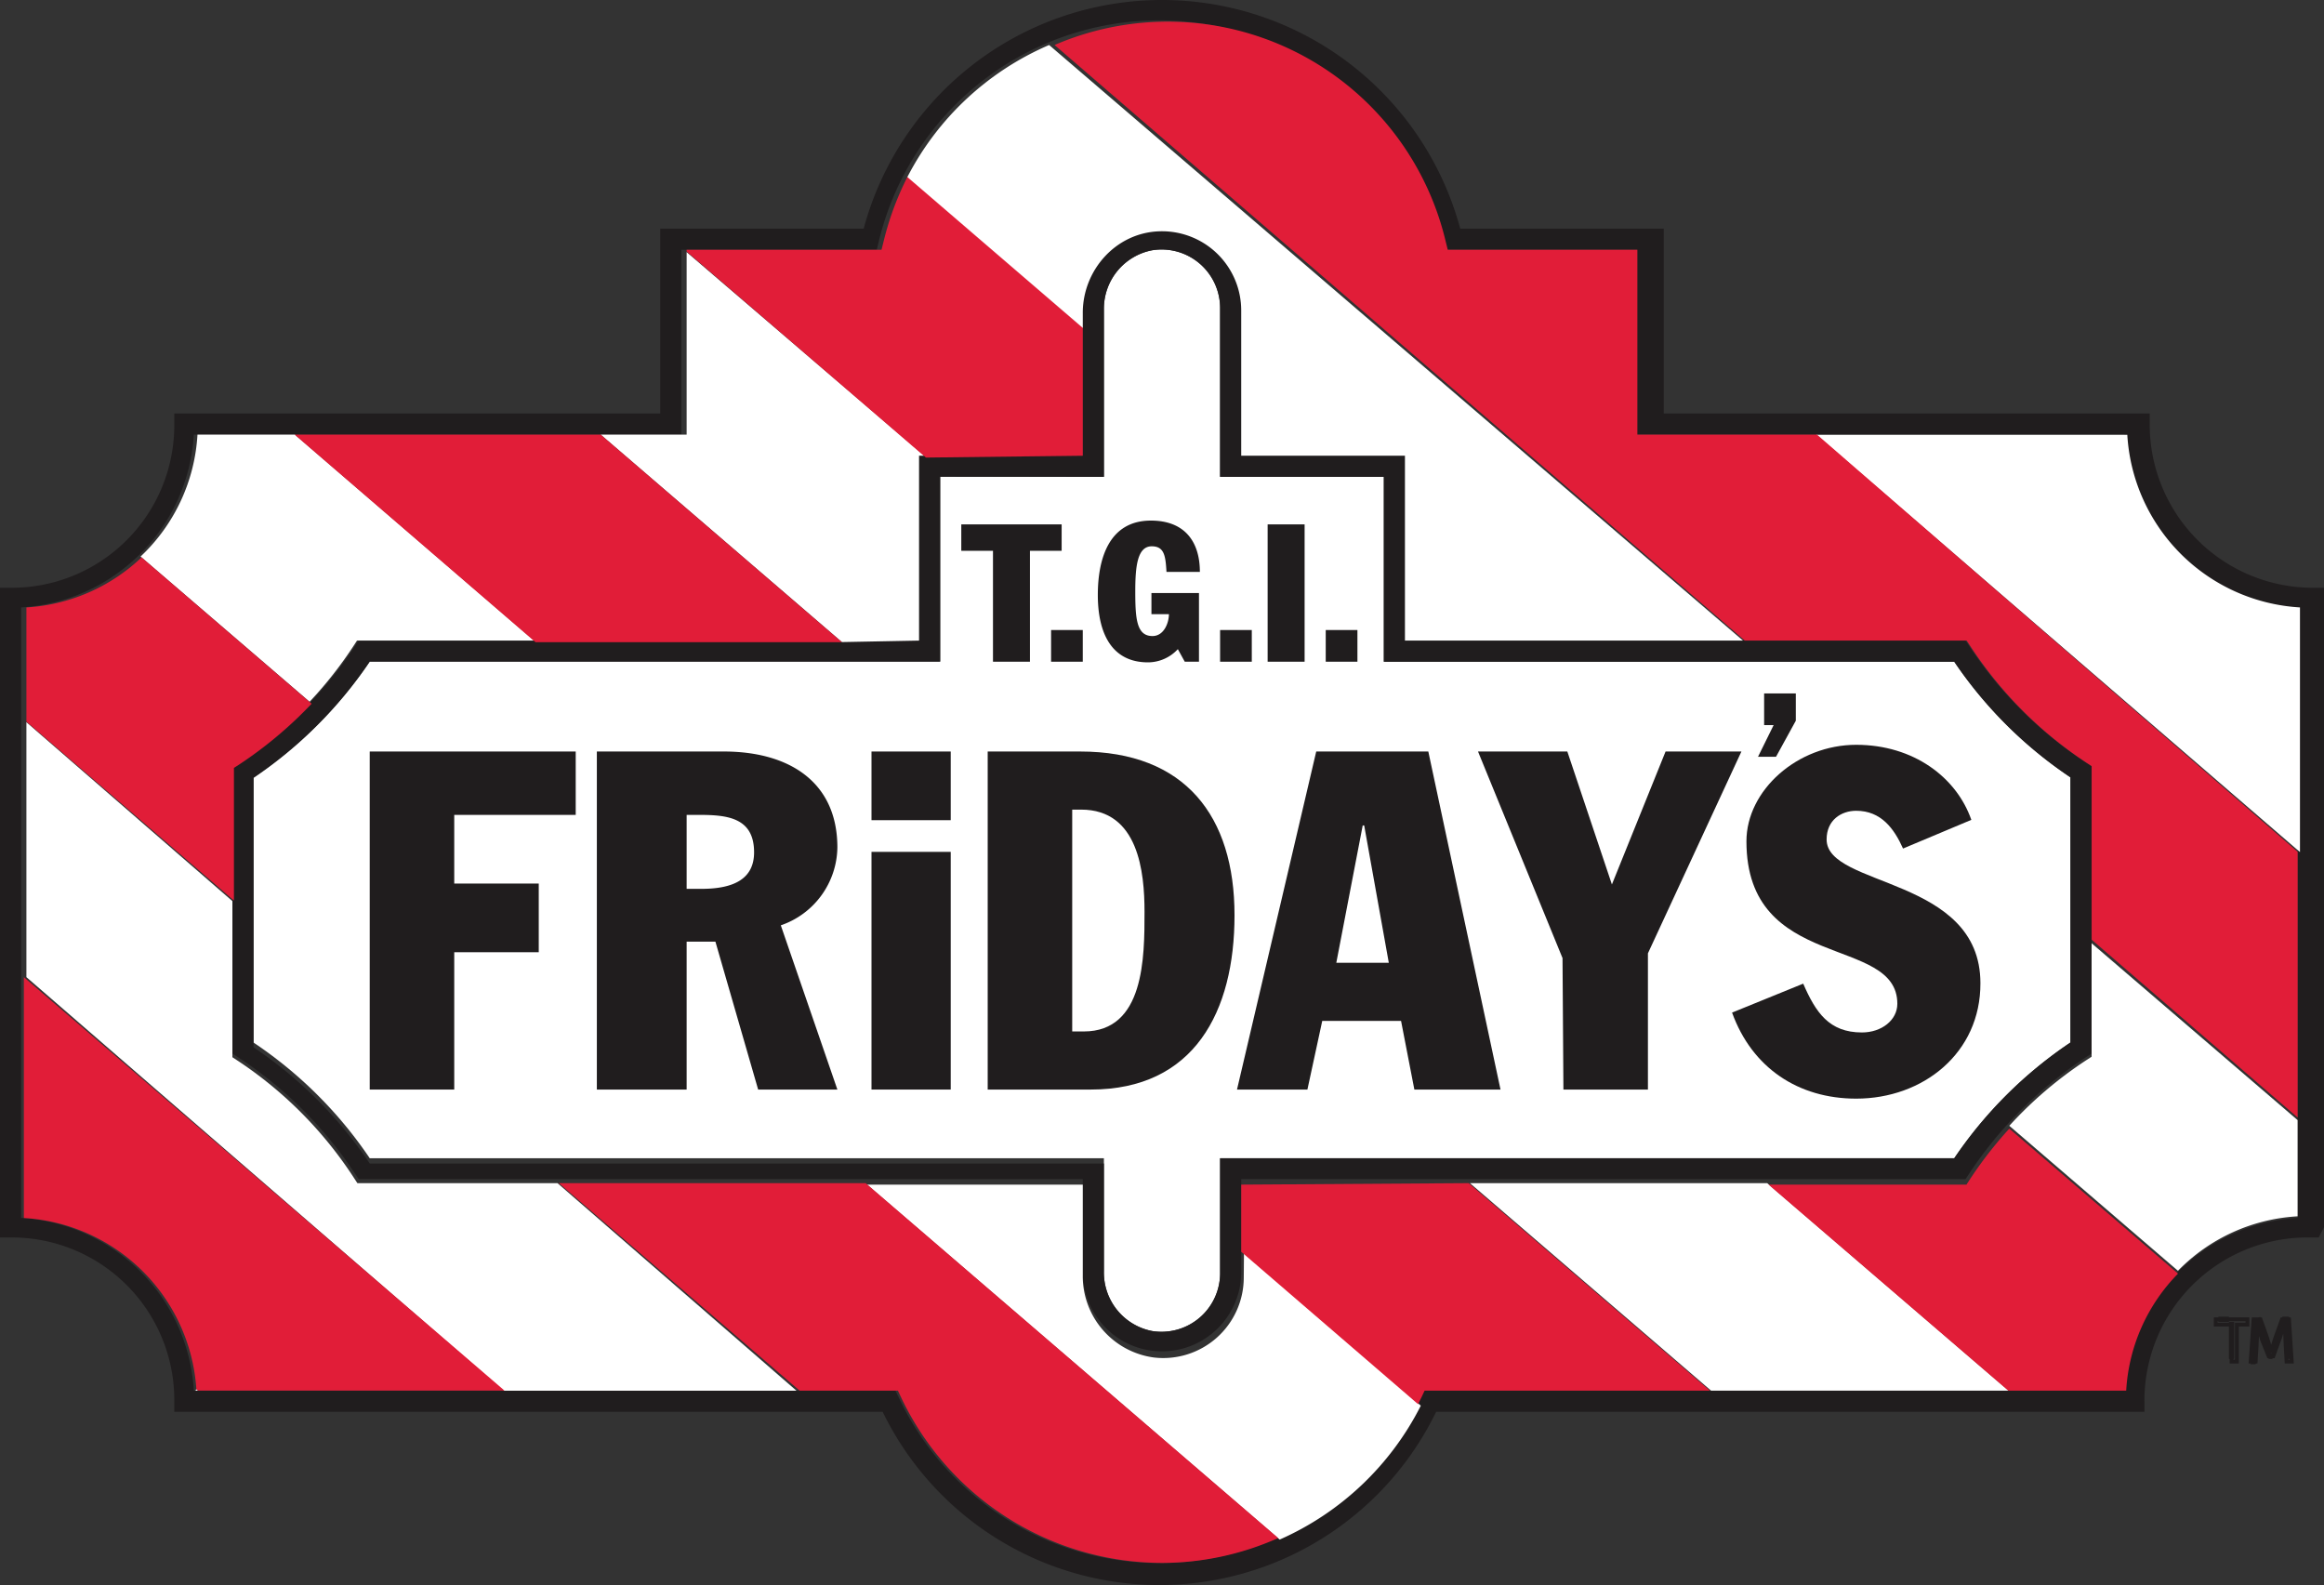 <svg xmlns="http://www.w3.org/2000/svg" viewBox="0 0 440 300.09"><rect x="0" y="0" width="440" height="300.09" fill="#333333" stroke="none"/><defs><style>.cls-1{fill:#fff;}.cls-2{fill:#201d1e;}.cls-3{fill:#e11d38;}.cls-4{fill:none;stroke:#201d1e;stroke-width:0.73px;}</style></defs><title>Asset 1</title><g id="Layer_2" data-name="Layer 2"><g id="Layer_1-2" data-name="Layer 1"><path class="cls-1" d="M207,90.28h2V58.6a11.26,11.26,0,0,1,9.15-11.22A11.08,11.08,0,0,1,231,58.44V90.28h31v35H370A80.87,80.87,0,0,0,392,147.17v50.2A81.09,81.09,0,0,0,370,219.28H231v21.59A11.1,11.1,0,0,1,218.15,252,11.27,11.27,0,0,1,209,240.74V219.28H70a80.56,80.56,0,0,0-22-21.9V147.17a81.19,81.19,0,0,0,22-21.89H178v-35"/><path class="cls-2" d="M164,43.28H125v35H33V80.5A30.78,30.78,0,0,1,2.22,111.28H0v123H2.22A30.78,30.78,0,0,1,33,265.06v2.22H167.11a58.25,58.25,0,0,0,104.8,0H406v-2a30.91,30.91,0,0,1,30.76-31H439l1-1.93V111.28h-2A30.91,30.91,0,0,1,407,80.5V78.28H315v-35H276.46a58.48,58.48,0,0,0-112.94,0m.92,4H166l.37-1.53a54.59,54.59,0,0,1,106.19,0l.39,1.53h37v35h92.3A34.82,34.82,0,0,0,435,115V230.58a34.79,34.79,0,0,0-32.7,32.7H269.47l-.54,1.15a54.52,54.52,0,0,1-98.84,0l-.55-1.15H36.7A34.81,34.81,0,0,0,4,230.58V115A34.82,34.82,0,0,0,36.7,82.28H129v-35Z"/><path class="cls-2" d="M205,59.28v27H174v35H67.89l-.59.9a77,77,0,0,1-22.37,22.28L44,145v54.47l.93.6a77,77,0,0,1,22.38,22.28l.61.89H205v17.6a15,15,0,1,0,30,0v-17.6H372.13l.59-.89a77.38,77.38,0,0,1,22.37-22.29l.91-.59V145.06l-.91-.6a76.75,76.75,0,0,1-22.34-22.28l-.6-.9H266v-35H235V58.89a15.23,15.23,0,1,0-30.45,0m2.88,31.39H209V58.6a11.26,11.26,0,0,1,9.15-11.22A11.08,11.08,0,0,1,231,58.44V90.28h31v35H370A80.87,80.87,0,0,0,392,147.17v50.2A81.09,81.09,0,0,0,370,219.28H231v21.59A11.1,11.1,0,0,1,218.15,252,11.27,11.27,0,0,1,209,240.74V220.28H70a80.56,80.56,0,0,0-22-22v-51a81.49,81.49,0,0,0,22-22.05H178v-35Z"/><polyline class="cls-1" points="174 121.28 174 86.28 175.01 86.28 130 47.73 130 82.28 113.72 82.28 159.4 121.56"/><polyline class="cls-1" points="278.3 224 323.95 263.28 380.29 263.28 334.58 224"/><path class="cls-1" d="M435,230.28V212.06l-39-33.48v21.48l-.9.59a76.23,76.23,0,0,0-14.68,12.49l31.93,27.45A34.32,34.32,0,0,1,435,230.28"/><polyline class="cls-1" points="37 263.28 37.51 263.28 37.18 263"/><path class="cls-1" d="M435.45,115a34.79,34.79,0,0,1-32.69-32.68H343.87l91.58,79"/><path class="cls-1" d="M235.48,241.88a15.24,15.24,0,0,1-17,15.13A15.53,15.53,0,0,1,205,241.44V224.28H164.15l78.13,67.2A54.69,54.69,0,0,0,269,266.13l-33.48-28.86"/><path class="cls-1" d="M67.66,224l-.59-.91A76.62,76.62,0,0,0,44.9,200.75l-.9-.59V170.6L5,136.73V185l90.35,78.3H150.8L105.55,224"/><path class="cls-1" d="M67,122.19l.59-.91h33.53l-45.29-39H37.39a34.4,34.4,0,0,1-10.78,23.09l32,27.49A77,77,0,0,0,67,122.19"/><path class="cls-3" d="M344,82.28H310v-35H274.1l-.38-1.53A54.09,54.09,0,0,0,199.66,8.52L330.34,121.28h42l.6.9a76.47,76.47,0,0,0,22.16,22.27l.91.6v32.86l39,33.66V161.28"/><polyline class="cls-3" points="159.4 121.58 113.72 82.28 55.78 82.28 101.39 121.58"/><polyline class="cls-3" points="235 224.28 235 236.99 268.48 265.84 269.18 264.43 269.72 263.28 323.74 263.28 278.07 224"/><path class="cls-3" d="M105.8,224l45.59,39.28H170l.54,1.15A54.77,54.77,0,0,0,220,295.9a54.14,54.14,0,0,0,22-4.71L163.89,224"/><path class="cls-3" d="M44.29,145.38l.91-.58A78.33,78.33,0,0,0,59,133.23l-32.2-27.7A34.65,34.65,0,0,1,5,115v21.63l39.29,33.87"/><path class="cls-3" d="M4.52,230.6A34.78,34.78,0,0,1,37.18,263l.33.27h58L4.52,185"/><path class="cls-3" d="M205,86.28V62L171.84,33.42a56,56,0,0,0-4.56,12.34l-.38,1.52H130v.35l45.3,39"/><path class="cls-1" d="M198.63,8.52a54.29,54.29,0,0,0-26.84,25L205,62.08V59.25c0-8.1,6.22-15.09,14.3-15.45a15,15,0,0,1,15.7,15V86.28h31v35h64"/><path class="cls-3" d="M372.9,223.37l-.59.91H334.84l45.39,39h22.32a34.42,34.42,0,0,1,9.81-22.15l-31.94-27.45a76.67,76.67,0,0,0-7.52,9.69"/><polyline class="cls-2" points="182 99.28 201 99.28 201 104.28 195 104.28 195 125.28 188 125.28 188 104.28 182 104.28"/><rect class="cls-2" x="199" y="119.28" width="6" height="6"/><path class="cls-2" d="M227,125.28h-2.69L223,122.9a7.72,7.72,0,0,1-5.65,2.5c-6.74,0-9.5-5.3-9.5-12.76,0-6.86,2.11-14.08,10.05-14.08,6.41,0,9.27,4,9.27,9.72h-6.32c-.18-3-.39-4.85-2.79-4.85-2.73,0-3.12,3.81-3.12,8.53,0,5.22.25,8.46,3.26,8.46,2.18,0,3.11-2.52,3.11-4.14H218v-4h9"/><rect class="cls-2" x="231" y="119.28" width="6" height="6"/><rect class="cls-2" x="240" y="99.28" width="7" height="26"/><rect class="cls-2" x="251" y="119.28" width="6" height="6"/><polyline class="cls-2" points="70 142.28 109 142.28 109 154.28 86 154.28 86 167.28 102 167.28 102 180.28 86 180.28 86 206.28 70 206.28"/><path class="cls-2" d="M130,154.28h2.39c5.32,0,10.38.52,10.38,7.09,0,5.06-3.91,6.91-9.94,6.91H130m-17,38h17v-28h5.45l8.09,28h15l-10.71-31.09a15.83,15.83,0,0,0,10.71-14.73c0-12.59-9.36-18.18-21.48-18.18H113Z"/><path class="cls-2" d="M165,161.28h15v45H165Zm0-19h15v13H165Z"/><path class="cls-2" d="M203,153.28h1.69c10.88,0,12,11.86,12,19.34,0,8.6,0,22.66-11.5,22.66H203m-16,11h19.51c19.59,0,27.22-14.75,27.22-33,0-18.77-9.34-31-29.21-31H187Z"/><path class="cls-2" d="M258,156.28h.28l4.66,26H253m-18.8,24h13.33l2.81-13h14.92l2.52,13h16.31l-13.67-64H249.2Z"/><polyline class="cls-2" points="295.83 181.39 279.83 142.28 296.74 142.28 305.18 167.45 315.34 142.28 329.7 142.28 312 180.49 312 206.28 296 206.28"/><path class="cls-2" d="M341.4,186.23c2.36,5.43,4.88,9.24,11.12,9.24,3.72,0,6.7-2.34,6.7-5.43,0-13.11-28.57-5.89-28.57-30.76,0-9.67,9.67-18.27,20.78-18.27,10.86,0,19,6.16,21.8,14.21l-12.93,5.43c-1.7-3.8-4.17-7.15-8.87-7.15-2.79,0-5.6,1.72-5.6,5.43,0,9.12,29.12,7,29.12,27.21C375,199.36,364.1,208,351.43,208c-10.93,0-19.7-5.79-23.5-16.29"/><polyline class="cls-2" points="334 131.28 340 131.28 340 136.45 336.25 143.28 332.84 143.28 335.8 137.28 334 137.28"/><polyline class="cls-2" points="422 249.28 420 249.28 420 250.28 425 250.28 425 250.28 423 250.28 423 257.28 422 257.28"/><polygon class="cls-4" points="422.5 250.78 419.5 250.78 419.5 249.78 425.5 249.78 425.5 250.78 423.5 250.78 423.5 257.78 422.5 257.78 422.5 250.78"/><polyline class="cls-2" points="432.73 253.55 432.6 250.28 432.64 250.28 431.64 253.35 430.22 257.28 429.53 257.28 428.3 253.73 427.42 250.77 427.42 250.77 427.27 254.13 427.06 258.28 426.12 258.28 426.67 250.28 427.9 249.28 429.21 253.46 429.97 256.28 430 256.28 430.81 253.46 432.14 249.28 433.38 249.28 433.89 257.28 433 257.28"/><polygon class="cls-4" points="432.72 254.25 432.58 250.78 432.47 250.78 431.61 253.42 430.39 256.78 429.53 256.78 428.3 253.73 427.42 250.77 427.42 250.77 427.27 254.13 427.06 257.78 426.12 257.78 426.67 249.78 427.98 249.78 429.24 253.32 429.97 255.78 430 255.78 430.78 253.32 432.06 249.78 433.38 249.78 433.89 257.78 432.91 257.78 432.72 254.25"/></g></g></svg>